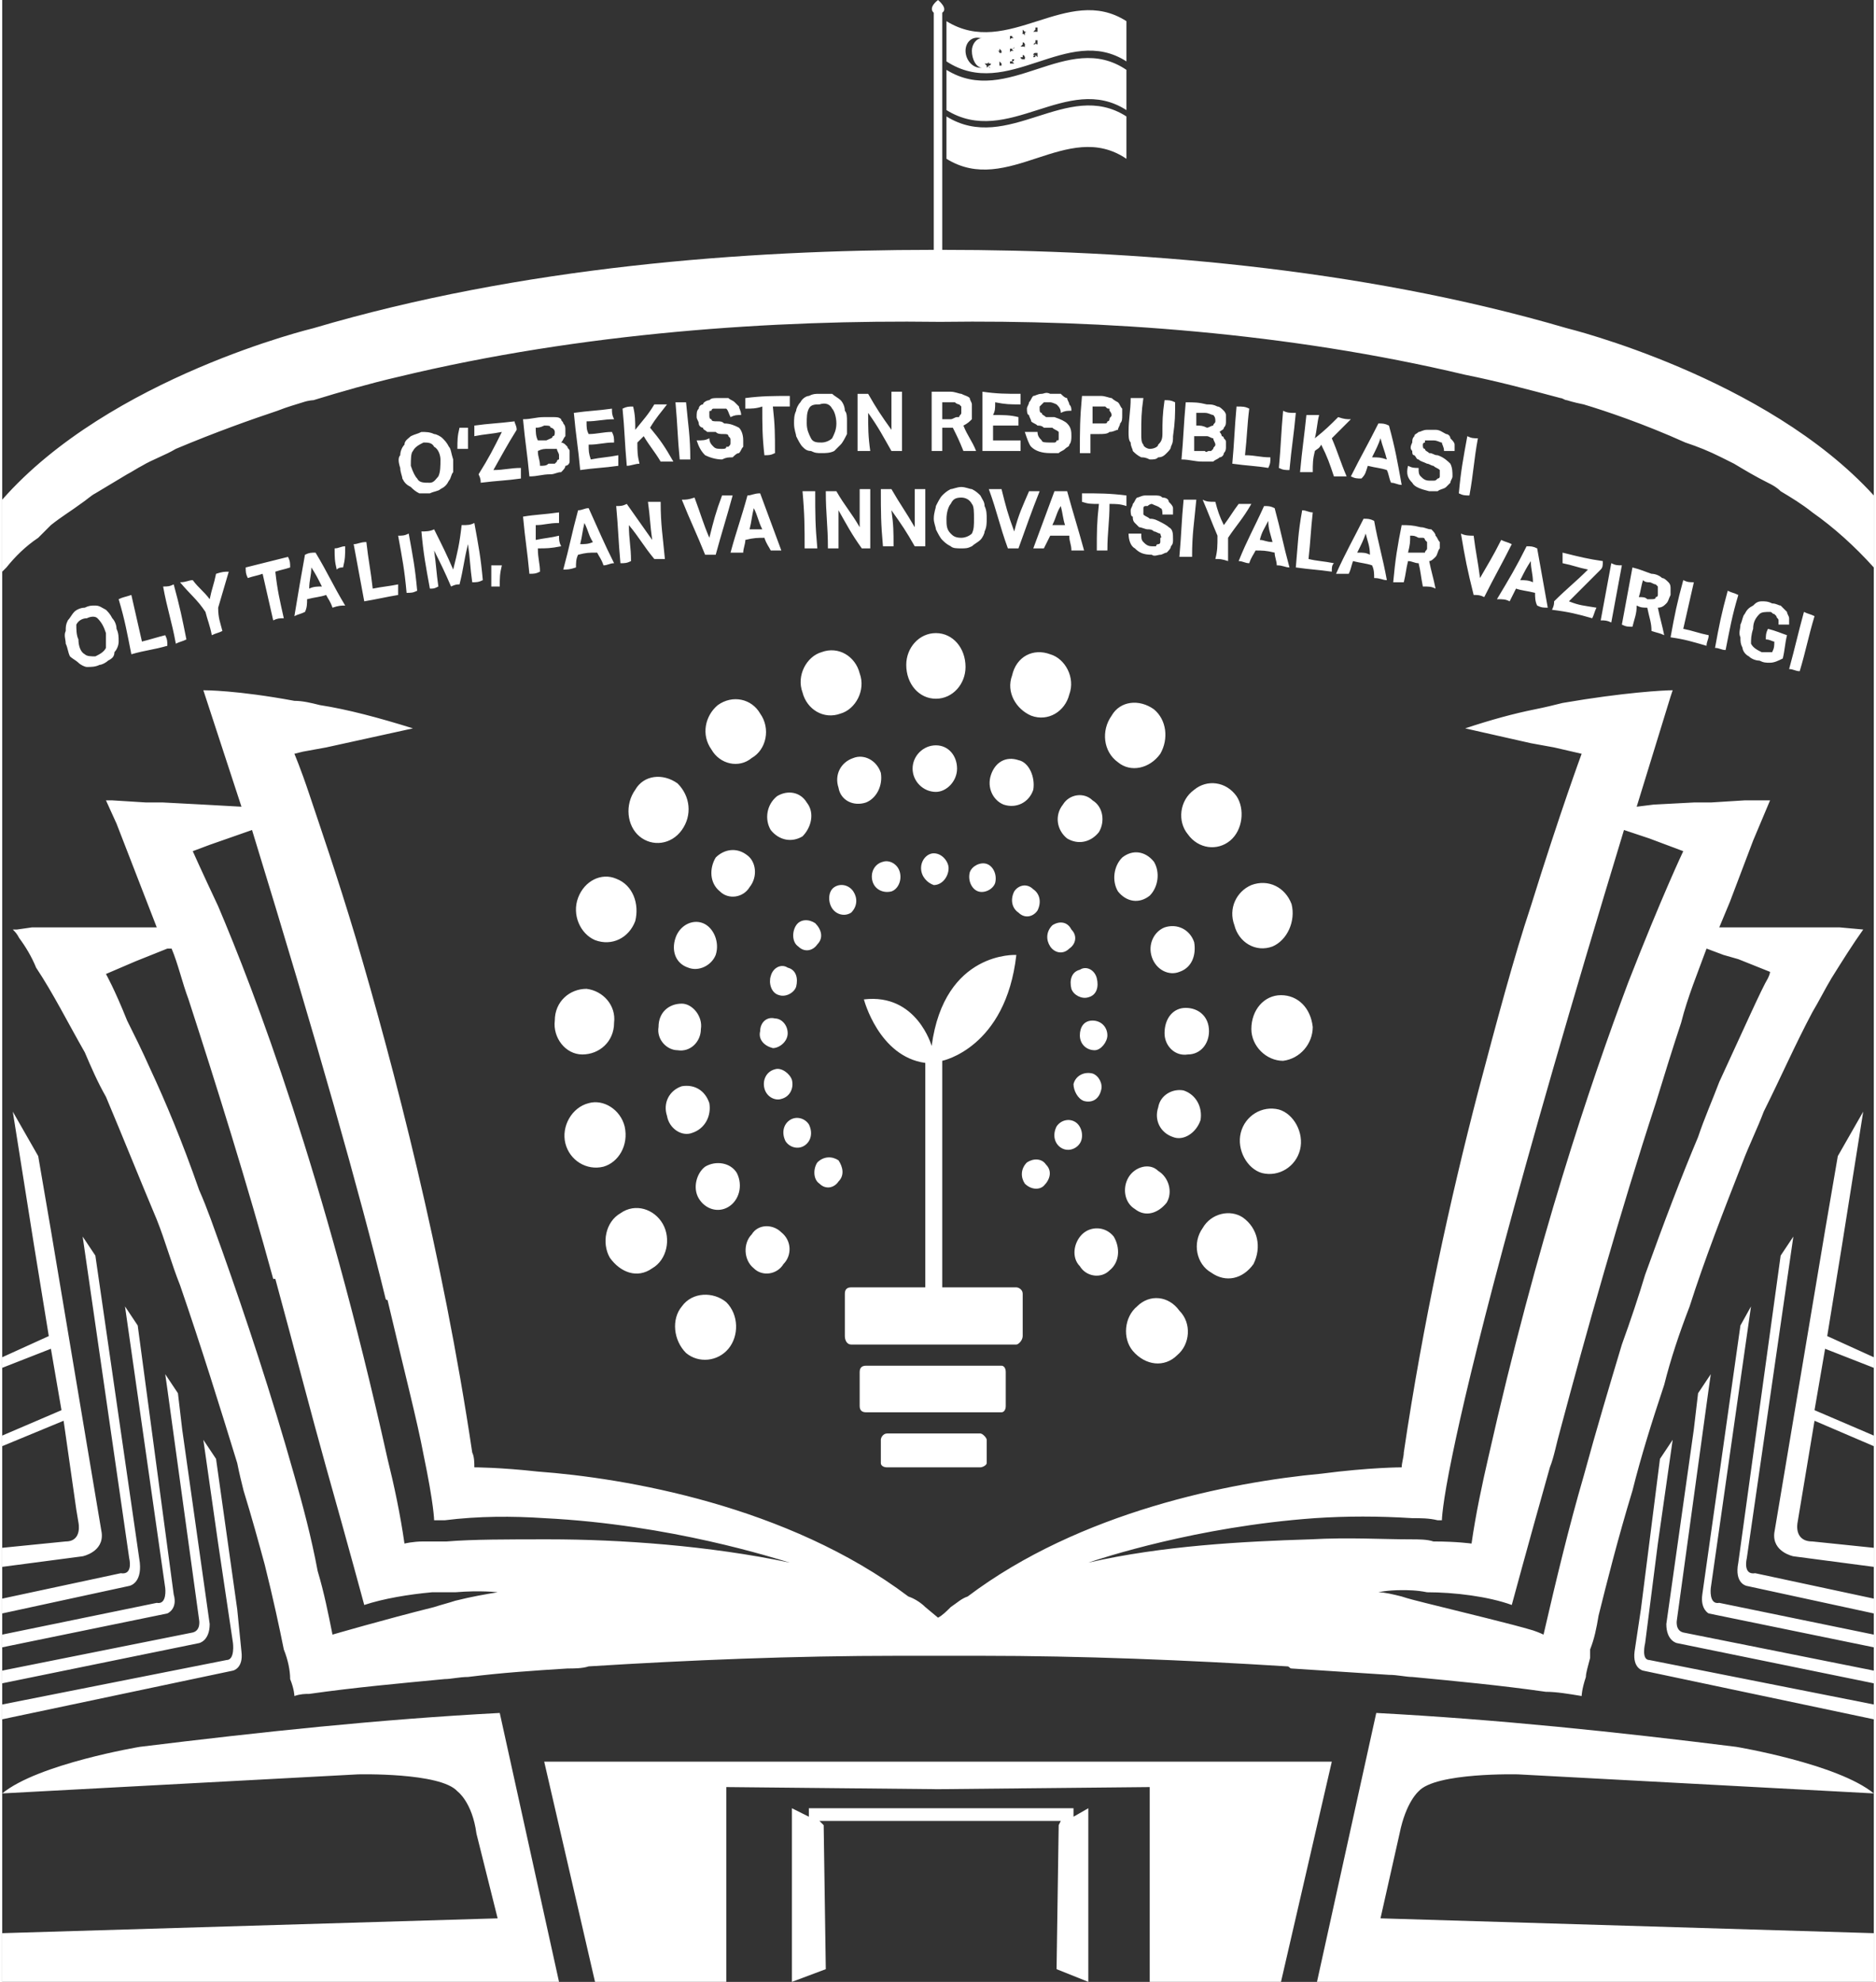 <?xml version="1.0" encoding="UTF-8"?>
<!DOCTYPE svg PUBLIC "-//W3C//DTD SVG 1.1//EN" "http://www.w3.org/Graphics/SVG/1.1/DTD/svg11.dtd">
<!-- Creator: CorelDRAW -->
<svg xmlns="http://www.w3.org/2000/svg" xml:space="preserve" width="142px" height="150px" version="1.1" style="shape-rendering:geometricPrecision; text-rendering:geometricPrecision; image-rendering:optimizeQuality; fill-rule:evenodd; clip-rule:evenodd"
viewBox="0 0 8.84 9.36"
 xmlns:xlink="http://www.w3.org/1999/xlink"
 xmlns:xodm="http://www.corel.com/coreldraw/odm/2003">
 <rect x="0" y="0" width="8.84" height="9.36" fill="#333333" stroke="none"/>
 <defs>
  <style type="text/css">
   <![CDATA[
    .fil0 {fill:white;fill-rule:nonzero}
   ]]>
  </style>
 </defs>
 <g id="Layer_x0020_1">
  <path class="fil0" d="M1.97 2.33c-0.02,-0.01 -0.03,-0.02 -0.04,-0.03 -0.02,-0.01 -0.03,-0.02 -0.04,-0.04 0,-0.01 -0.01,-0.03 -0.01,-0.05 -0.01,-0.03 -0.01,-0.05 0,-0.06 0,-0.02 0.01,-0.04 0.02,-0.05 0,-0.02 0.02,-0.03 0.03,-0.04 0.02,-0.01 0.03,-0.01 0.05,-0.02 0.02,0 0.04,0 0.06,0.01 0.01,0 0.03,0.01 0.04,0.02 0.01,0.01 0.02,0.02 0.03,0.04 0.01,0.01 0.01,0.03 0.02,0.06 0,0.02 0,0.04 0,0.06 -0.01,0.01 -0.01,0.03 -0.02,0.04 -0.01,0.02 -0.02,0.03 -0.04,0.04 -0.01,0.01 -0.03,0.01 -0.05,0.02 -0.02,0 -0.03,0 -0.05,0zm2.43 -1.15l0 -1.12c0,0 -0.03,-0.02 0.02,-0.06 0,0 0.05,0.04 0.02,0.06l0 1.12 0 0c0.89,0 1.96,0.08 2.95,0.37 0,0 0.94,0.23 1.45,0.79l0 0.34c-0.09,-0.1 -0.19,-0.19 -0.29,-0.26 -0.05,-0.04 -0.1,-0.07 -0.15,-0.1 -0.02,-0.02 -0.04,-0.03 -0.06,-0.04l0 0c-0.06,-0.03 -0.11,-0.06 -0.16,-0.09 -0.02,-0.01 -0.04,-0.02 -0.06,-0.03 -0.06,-0.03 -0.11,-0.05 -0.17,-0.07 -0.2,-0.09 -0.38,-0.15 -0.48,-0.18 -0.05,-0.01 -0.08,-0.02 -0.08,-0.02 -0.01,0 -0.02,-0.01 -0.03,-0.01 -0.15,-0.04 -0.3,-0.08 -0.45,-0.11 -0.84,-0.2 -1.72,-0.26 -2.47,-0.25l-0.02 0c-0.77,-0.01 -1.68,0.05 -2.55,0.26 -0.13,0.03 -0.27,0.07 -0.4,0.11 0,0 -0.02,0 -0.05,0.01 -0.03,0.01 -0.07,0.02 -0.12,0.04 -0.12,0.04 -0.29,0.1 -0.48,0.18 -0.05,0.03 -0.11,0.05 -0.16,0.08 -0.02,0.01 -0.05,0.03 -0.07,0.04 -0.05,0.03 -0.1,0.06 -0.15,0.09 -0.02,0.01 -0.04,0.03 -0.07,0.05 -0.04,0.03 -0.09,0.06 -0.14,0.1 -0.02,0.02 -0.04,0.04 -0.06,0.06 -0.06,0.04 -0.11,0.09 -0.15,0.14 0,0 0,0 0,0 -0.01,0.01 -0.01,0.01 -0.02,0.02l0 -0.34c0.51,-0.58 1.47,-0.81 1.47,-0.81 0.98,-0.29 2.04,-0.37 2.93,-0.37zm0.91 -0.63l0 0.2c-0.28,-0.19 -0.56,0.18 -0.85,0l0 -0.2c0.29,0.18 0.57,-0.18 0.85,0zm-0.85 -0.45l0 0.19c0.29,0.19 0.57,-0.18 0.85,0l0 -0.19c-0.28,-0.18 -0.56,0.18 -0.85,0zm0.17 0.22c0,0 -0.01,0 -0.01,0 -0.04,0 -0.07,-0.04 -0.07,-0.08 0,-0.04 0.03,-0.07 0.07,-0.06 0,0 0.01,0 0.01,0 -0.03,0 -0.05,0.03 -0.05,0.06 0,0.04 0.02,0.08 0.05,0.08zm0.04 0c-0.01,0 -0.01,0 -0.01,-0.01 -0.01,0.01 -0.01,0.01 -0.01,0.01 0,0 0,-0.01 0,-0.01 0,0 0,0 -0.01,-0.01l0.01 0c0,0 0.01,0 0.01,-0.01 0,0.01 0,0.01 0,0.01 0,0 0.01,0 0.01,0 0,0.01 -0.01,0.01 -0.01,0.01 0,0 0,0.01 0.01,0.01zm0.05 -0.01c0,0 0,0 -0.01,0 0,0 0,0 0,0.01 0,-0.01 0,-0.01 0,-0.02 0,0 -0.01,0 -0.01,0 0,0 0.01,0 0.01,0 0,-0.01 0,-0.01 0,-0.01 0,0 0,0 0.01,0.01 0,0 0,0 0.01,0 -0.01,0 -0.01,0 -0.01,0 0,0.01 0,0.01 0,0.01zm0 -0.07c0,0.01 0,0.01 0,0.01 0,0 0,0 -0.01,0 0,0 0,0 -0.01,0.01 0.01,-0.01 0.01,-0.01 0.01,-0.01 0,-0.01 -0.01,-0.01 -0.01,-0.01 0,0 0.01,0 0.01,0 0,0 0,-0.01 0,-0.01 0,0 0,0 0.01,0.01 0,0 0,0 0.01,0 -0.01,0 -0.01,0 -0.01,0zm0.06 0.06c-0.01,0 -0.01,0 -0.01,0 0,0 -0.01,0 -0.01,0 0,0 0,0 0,-0.01 0,0 0,0 0,0 0,0 0,0 0.01,0 0,-0.01 0,-0.01 0,-0.01 0,0 0,0 0,0 0.01,0 0.01,0 0.01,0 0,0 0,0.01 -0.01,0.01 0,0 0.01,0.01 0.01,0.01zm-0.01 -0.07c0,0.01 0.01,0.01 0.01,0.01 -0.01,0 -0.01,0 -0.01,0 0,0 -0.01,0 -0.01,0.01 0,-0.01 0,-0.01 0,-0.02 0,0 0,0 0,0 0,0 0,0 0.01,0 0,-0.01 0,-0.01 0,-0.01 0,0 0,0 0,0.01 0.01,0 0.01,-0.01 0.01,-0.01 0,0.01 0,0.01 -0.01,0.01zm0 -0.06c0,0.01 0.01,0.01 0.01,0.01 -0.01,0 -0.01,0 -0.01,0 0,0 -0.01,0 -0.01,0.01 0,-0.01 0,-0.01 0,-0.01 0,-0.01 0,-0.01 0,-0.01 0,0 0,0 0.01,0 0,0 0,-0.01 0,-0.01 0,0 0,0 0,0.01 0.01,0 0.01,0 0.01,-0.01 0,0.01 0,0.01 -0.01,0.01zm0.06 0.11c0,0 0,0 -0.01,0 0,0 0,0.01 0,0.01 0,0 0,-0.01 0,-0.01 0,0 -0.01,0 -0.01,-0.01 0.01,0 0.01,0 0.01,0 0,0 0,-0.01 0,-0.01 0.01,0 0.01,0.01 0.01,0.01 0,0 0,0 0.01,0 -0.01,0 -0.01,0 -0.01,0.01 0,0 0,0 0,0zm0 -0.06c0,0 0,0 0,0.01 0,-0.01 0,-0.01 -0.01,-0.01 0,0 0,0.01 0,0.01 0,0 0,-0.01 0,-0.01 0,0 0,0 -0.01,0 0.01,-0.01 0.01,-0.01 0.01,-0.01 0,0 0,0 0,-0.01 0.01,0 0.01,0.01 0.01,0.01 0,0 0,0 0.01,0 -0.01,0 -0.01,0 -0.01,0.01zm0 -0.06c0,0 0,0 0,0.01 0,0 0,-0.01 -0.01,-0.01 0,0.01 0,0.01 0,0.01 0,0 0,0 0,-0.01 0,0 0,0 -0.01,0 0.01,0 0.01,0 0.01,-0.01 0,0 0,0 0,-0.01 0.01,0.01 0.01,0.01 0.01,0.01 0,0 0,0 0.01,0 -0.01,0 -0.01,0.01 -0.01,0.01zm0.06 0.11c0,0 -0.01,-0.01 -0.01,-0.01 0,0.01 0,0.01 -0.01,0.01 0,0 0,-0.01 0.01,-0.01 -0.01,0 -0.01,0 -0.01,0 0,0 0,-0.01 0.01,-0.01 0,0 0,0 0,-0.01 0,0.01 0,0.01 0,0.01 0.01,0 0.01,0 0.01,0 0,0 0,0 0,0.01 0,0 0,0 0,0.01zm0 -0.07c0,0 0,0.01 0,0.01 0,0 -0.01,0 -0.01,-0.01 0,0.01 0,0.01 -0.01,0.01 0,0 0,0 0.01,-0.01 -0.01,0 -0.01,0 -0.01,0 0,0 0,0 0.01,0 0,-0.01 0,-0.01 0,-0.02 0,0.01 0,0.01 0,0.01 0.01,0 0.01,0 0.01,0l0 0.01zm0 -0.06c0,0 0,0.01 0,0.01 0,0 -0.01,0 -0.01,0 0,0 0,0 -0.01,0 0,0 0,0 0.01,-0.01 -0.01,0 -0.01,0 -0.01,0 0,0 0,0 0.01,0 0,-0.01 0,-0.01 0,-0.01 0,0 0,0 0,0 0.01,0 0.01,0 0.01,0 0,0 0,0.01 0,0.01zm0.42 0.19l0 0.19c-0.28,-0.18 -0.56,0.18 -0.85,0l0 -0.19c0.29,0.18 0.57,-0.19 0.85,0zm-1.89 5.82c-0.06,-0.05 -0.16,-0.05 -0.21,0.02 -0.05,0.06 -0.04,0.16 0.02,0.22 0.06,0.05 0.15,0.04 0.2,-0.02 0.05,-0.06 0.05,-0.16 -0.01,-0.22zm-0.3 -0.37c-0.04,-0.07 -0.13,-0.1 -0.2,-0.05 -0.07,0.04 -0.09,0.14 -0.05,0.21 0.05,0.07 0.13,0.1 0.2,0.05 0.07,-0.04 0.09,-0.14 0.05,-0.21zm-0.18 -0.46c-0.02,-0.08 -0.1,-0.13 -0.17,-0.11 -0.08,0.02 -0.13,0.11 -0.11,0.19 0.02,0.08 0.1,0.13 0.18,0.11 0.07,-0.02 0.12,-0.1 0.1,-0.19zm-0.18 -0.65c-0.08,0 -0.15,0.06 -0.15,0.15 -0.01,0.08 0.05,0.16 0.13,0.16 0.08,0 0.15,-0.06 0.15,-0.15 0.01,-0.08 -0.05,-0.15 -0.13,-0.16zm0.14 -0.52c-0.07,-0.03 -0.15,0.01 -0.18,0.09 -0.03,0.08 0.01,0.17 0.08,0.2 0.08,0.03 0.16,-0.01 0.19,-0.09 0.02,-0.08 -0.01,-0.17 -0.09,-0.2zm0.29 -0.45c-0.07,-0.05 -0.16,-0.04 -0.2,0.03 -0.05,0.07 -0.04,0.17 0.02,0.22 0.06,0.05 0.15,0.04 0.2,-0.03 0.05,-0.07 0.04,-0.16 -0.02,-0.22zm0.39 -0.33c-0.04,-0.07 -0.13,-0.09 -0.2,-0.04 -0.06,0.05 -0.08,0.14 -0.03,0.21 0.04,0.07 0.13,0.09 0.19,0.04 0.07,-0.04 0.09,-0.14 0.04,-0.21zm0.47 -0.19c-0.02,-0.08 -0.1,-0.13 -0.18,-0.1 -0.07,0.02 -0.12,0.11 -0.09,0.19 0.02,0.08 0.1,0.13 0.18,0.1 0.07,-0.02 0.12,-0.11 0.09,-0.19zm0.36 -0.19c-0.08,0 -0.14,0.07 -0.14,0.15 0,0.09 0.06,0.16 0.14,0.16 0.08,0 0.14,-0.07 0.14,-0.15 0,-0.09 -0.06,-0.16 -0.14,-0.16zm0.54 0.1c-0.08,-0.03 -0.16,0.01 -0.18,0.1 -0.03,0.08 0.02,0.16 0.09,0.19 0.08,0.03 0.16,-0.02 0.18,-0.1 0.03,-0.08 -0.02,-0.17 -0.09,-0.19zm0.49 0.26c-0.07,-0.05 -0.16,-0.04 -0.2,0.03 -0.05,0.07 -0.04,0.17 0.03,0.22 0.06,0.05 0.15,0.03 0.2,-0.04 0.04,-0.07 0.03,-0.16 -0.03,-0.21zm0.39 0.41c-0.05,-0.07 -0.14,-0.08 -0.2,-0.03 -0.07,0.05 -0.08,0.15 -0.03,0.21 0.05,0.07 0.14,0.08 0.2,0.03 0.06,-0.05 0.07,-0.15 0.03,-0.21zm0.26 0.51c-0.03,-0.08 -0.11,-0.12 -0.19,-0.09 -0.07,0.03 -0.11,0.11 -0.08,0.19 0.02,0.08 0.1,0.13 0.18,0.1 0.07,-0.03 0.11,-0.12 0.09,-0.2zm0.1 0.58c-0.01,-0.09 -0.07,-0.15 -0.15,-0.15 -0.08,0 -0.14,0.07 -0.14,0.16 0,0.08 0.07,0.15 0.15,0.15 0.08,-0.01 0.14,-0.08 0.14,-0.16zm-0.16 0.39c-0.08,-0.02 -0.16,0.03 -0.18,0.11 -0.02,0.08 0.03,0.17 0.1,0.19 0.08,0.02 0.16,-0.03 0.18,-0.11 0.02,-0.08 -0.03,-0.17 -0.1,-0.19zm-0.17 0.51c-0.06,-0.04 -0.15,-0.02 -0.19,0.05 -0.05,0.07 -0.03,0.17 0.04,0.21 0.07,0.05 0.15,0.03 0.2,-0.04 0.04,-0.08 0.02,-0.17 -0.05,-0.22zm-0.3 0.44c-0.05,-0.07 -0.14,-0.08 -0.2,-0.02 -0.06,0.05 -0.07,0.15 -0.02,0.21 0.06,0.07 0.15,0.08 0.21,0.02 0.06,-0.05 0.07,-0.15 0.01,-0.21zm-1.88 -0.37c-0.04,-0.04 -0.11,-0.04 -0.14,0.01 -0.04,0.04 -0.04,0.12 0.01,0.16 0.04,0.04 0.11,0.03 0.14,-0.02 0.04,-0.04 0.04,-0.11 -0.01,-0.15zm-0.21 -0.28c-0.03,-0.05 -0.1,-0.06 -0.15,-0.03 -0.04,0.03 -0.06,0.1 -0.03,0.15 0.03,0.05 0.09,0.07 0.14,0.04 0.05,-0.03 0.07,-0.1 0.04,-0.16zm-0.13 -0.33c-0.02,-0.06 -0.07,-0.09 -0.13,-0.08 -0.06,0.02 -0.09,0.08 -0.07,0.14 0.01,0.06 0.07,0.1 0.12,0.08 0.06,-0.02 0.09,-0.08 0.08,-0.14zm-0.13 -0.47c-0.06,0 -0.11,0.04 -0.11,0.11 -0.01,0.06 0.04,0.11 0.09,0.11 0.06,0.01 0.11,-0.04 0.11,-0.1 0.01,-0.06 -0.04,-0.12 -0.09,-0.12zm0.1 -0.38c-0.05,-0.02 -0.11,0.01 -0.13,0.07 -0.02,0.06 0,0.12 0.06,0.14 0.05,0.02 0.11,-0.01 0.13,-0.06 0.02,-0.06 -0.01,-0.13 -0.06,-0.15zm0.21 -0.32c-0.05,-0.04 -0.11,-0.03 -0.15,0.01 -0.03,0.05 -0.03,0.12 0.02,0.16 0.04,0.04 0.11,0.03 0.14,-0.02 0.04,-0.05 0.03,-0.12 -0.01,-0.15zm0.28 -0.25c-0.03,-0.05 -0.09,-0.06 -0.14,-0.03 -0.05,0.04 -0.06,0.11 -0.03,0.16 0.04,0.05 0.1,0.06 0.15,0.03 0.04,-0.04 0.06,-0.11 0.02,-0.16zm0.35 -0.14c-0.02,-0.06 -0.08,-0.09 -0.13,-0.07 -0.06,0.02 -0.09,0.08 -0.07,0.14 0.01,0.06 0.07,0.09 0.13,0.07 0.05,-0.02 0.08,-0.08 0.07,-0.14zm0.26 -0.13c-0.06,0 -0.11,0.05 -0.11,0.11 0,0.06 0.05,0.11 0.11,0.11 0.05,0 0.1,-0.05 0.1,-0.11 0,-0.06 -0.04,-0.11 -0.1,-0.11zm0.39 0.07c-0.06,-0.02 -0.11,0.01 -0.13,0.07 -0.02,0.06 0.01,0.12 0.06,0.14 0.06,0.02 0.12,-0.01 0.14,-0.07 0.01,-0.06 -0.02,-0.13 -0.07,-0.14zm0.35 0.19c-0.04,-0.04 -0.11,-0.03 -0.14,0.02 -0.04,0.05 -0.03,0.12 0.02,0.16 0.05,0.03 0.11,0.02 0.15,-0.03 0.03,-0.05 0.02,-0.12 -0.03,-0.15zm0.29 0.29c-0.04,-0.05 -0.1,-0.06 -0.15,-0.02 -0.04,0.04 -0.05,0.11 -0.02,0.16 0.04,0.05 0.1,0.06 0.15,0.02 0.04,-0.04 0.05,-0.11 0.02,-0.16zm0.19 0.38c-0.02,-0.06 -0.08,-0.09 -0.14,-0.07 -0.05,0.02 -0.08,0.08 -0.06,0.14 0.02,0.06 0.08,0.09 0.13,0.07 0.06,-0.02 0.08,-0.08 0.07,-0.14zm0.07 0.42c0,-0.07 -0.05,-0.11 -0.11,-0.11 -0.06,0 -0.1,0.05 -0.1,0.12 0,0.06 0.05,0.11 0.11,0.1 0.06,0 0.1,-0.05 0.1,-0.11zm-0.12 0.28c-0.05,-0.01 -0.11,0.02 -0.12,0.08 -0.02,0.06 0.01,0.12 0.07,0.14 0.05,0.02 0.11,-0.02 0.13,-0.08 0.01,-0.06 -0.02,-0.12 -0.08,-0.14zm-0.12 0.38c-0.04,-0.04 -0.11,-0.02 -0.14,0.03 -0.03,0.05 -0.02,0.12 0.03,0.15 0.05,0.04 0.11,0.02 0.15,-0.03 0.03,-0.05 0.01,-0.12 -0.04,-0.15zm-0.21 0.31c-0.04,-0.05 -0.11,-0.05 -0.15,-0.01 -0.04,0.04 -0.05,0.11 -0.01,0.15 0.03,0.05 0.1,0.06 0.14,0.02 0.05,-0.04 0.05,-0.11 0.02,-0.16zm-1.3 -0.36c-0.03,-0.02 -0.07,-0.02 -0.1,0.01 -0.02,0.03 -0.02,0.08 0.01,0.1 0.03,0.03 0.07,0.02 0.09,-0.01 0.03,-0.03 0.02,-0.07 0,-0.1zm-0.14 -0.17c-0.02,-0.03 -0.06,-0.04 -0.09,-0.02 -0.03,0.02 -0.04,0.06 -0.02,0.1 0.02,0.03 0.06,0.04 0.09,0.02 0.03,-0.02 0.04,-0.06 0.02,-0.1zm-0.08 -0.21c-0.01,-0.03 -0.05,-0.06 -0.08,-0.05 -0.04,0.01 -0.06,0.05 -0.05,0.09 0.01,0.04 0.05,0.06 0.08,0.05 0.04,-0.01 0.06,-0.05 0.05,-0.09zm-0.08 -0.29c-0.04,-0.01 -0.07,0.02 -0.07,0.06 -0.01,0.04 0.02,0.07 0.06,0.08 0.03,0 0.07,-0.03 0.07,-0.07 0,-0.04 -0.03,-0.07 -0.06,-0.07zm0.06 -0.24c-0.03,-0.02 -0.07,0 -0.08,0.04 -0.01,0.03 0,0.08 0.04,0.09 0.03,0.01 0.07,-0.01 0.08,-0.04 0.01,-0.04 0,-0.08 -0.04,-0.09zm0.13 -0.21c-0.03,-0.02 -0.07,-0.02 -0.09,0.01 -0.02,0.03 -0.02,0.08 0.01,0.1 0.03,0.03 0.07,0.02 0.09,-0.01 0.03,-0.03 0.02,-0.07 -0.01,-0.1zm0.18 -0.15c-0.02,-0.03 -0.06,-0.04 -0.09,-0.02 -0.03,0.02 -0.03,0.07 -0.01,0.1 0.02,0.03 0.06,0.04 0.09,0.02 0.03,-0.03 0.03,-0.07 0.01,-0.1zm0.22 -0.09c-0.01,-0.04 -0.05,-0.06 -0.08,-0.05 -0.04,0.01 -0.06,0.05 -0.05,0.09 0.01,0.04 0.05,0.06 0.09,0.05 0.03,-0.01 0.05,-0.05 0.04,-0.09zm0.16 -0.09c-0.03,0 -0.06,0.03 -0.06,0.07 0,0.04 0.03,0.07 0.06,0.08 0.04,0 0.07,-0.04 0.07,-0.08 0,-0.03 -0.03,-0.07 -0.07,-0.07zm0.25 0.05c-0.03,-0.01 -0.07,0.01 -0.08,0.04 -0.01,0.04 0.01,0.08 0.04,0.09 0.03,0.01 0.07,-0.01 0.08,-0.04 0.01,-0.04 -0.01,-0.08 -0.04,-0.09zm0.22 0.12c-0.03,-0.03 -0.07,-0.02 -0.09,0.01 -0.02,0.04 -0.01,0.08 0.02,0.1 0.03,0.03 0.07,0.02 0.09,-0.01 0.02,-0.04 0.01,-0.08 -0.02,-0.1zm0.18 0.19c-0.02,-0.04 -0.06,-0.04 -0.09,-0.02 -0.03,0.03 -0.03,0.07 -0.01,0.1 0.02,0.03 0.06,0.04 0.09,0.01 0.03,-0.02 0.04,-0.06 0.01,-0.09zm0.12 0.23c-0.01,-0.04 -0.05,-0.06 -0.08,-0.04 -0.04,0.01 -0.05,0.05 -0.04,0.09 0.01,0.03 0.05,0.05 0.08,0.04 0.04,-0.01 0.05,-0.05 0.04,-0.09zm0.05 0.27c0,-0.04 -0.03,-0.07 -0.07,-0.07 -0.04,0 -0.06,0.03 -0.06,0.07 0,0.04 0.03,0.07 0.07,0.07 0.03,0 0.06,-0.04 0.06,-0.07zm-0.07 0.18c-0.04,-0.01 -0.08,0.01 -0.09,0.05 0,0.03 0.02,0.07 0.05,0.08 0.04,0.01 0.07,-0.01 0.08,-0.05 0.01,-0.03 -0.01,-0.07 -0.04,-0.08zm-0.08 0.23c-0.03,-0.02 -0.07,-0.01 -0.09,0.02 -0.02,0.04 -0.01,0.08 0.02,0.1 0.03,0.02 0.07,0.01 0.09,-0.02 0.02,-0.03 0.01,-0.08 -0.02,-0.1zm-0.14 0.2c-0.02,-0.03 -0.06,-0.03 -0.09,-0.01 -0.03,0.03 -0.03,0.07 -0.01,0.1 0.03,0.03 0.07,0.03 0.09,0.01 0.03,-0.03 0.04,-0.07 0.01,-0.1zm-0.14 0.85l-0.78 0c-0.02,0 -0.03,-0.02 -0.03,-0.04l0 -0.2c0,-0.02 0.01,-0.03 0.03,-0.03l0.35 0 0 -1.06c-0.22,-0.03 -0.29,-0.3 -0.29,-0.3 0.25,-0.03 0.32,0.22 0.32,0.22 0.06,-0.45 0.4,-0.43 0.4,-0.43 -0.05,0.44 -0.35,0.5 -0.35,0.5l0 1.07 0.35 0c0.01,0 0.03,0.01 0.03,0.03l0 0.2c0,0.02 -0.02,0.04 -0.03,0.04zm-0.07 0.32l-0.64 0c-0.02,0 -0.03,-0.01 -0.03,-0.03l0 -0.16c0,-0.02 0.01,-0.03 0.03,-0.03l0.64 0c0.01,0 0.02,0.01 0.02,0.03l0 0.16c0,0.02 -0.01,0.03 -0.02,0.03zm-0.1 0.26l-0.44 0c-0.02,0 -0.03,-0.01 -0.03,-0.02l0 -0.11c0,-0.01 0.01,-0.03 0.03,-0.03l0.44 0c0.01,0 0.03,0.02 0.03,0.03l0 0.11c0,0.01 -0.02,0.02 -0.03,0.02zm-0.22 -1.9c-0.05,-0.11 -0.15,-0.18 -0.15,-0.18 0.1,0.05 0.14,0.12 0.14,0.12 0.05,-0.13 0.18,-0.25 0.18,-0.25 -0.13,0.16 -0.17,0.31 -0.17,0.31zm-3.27 2.77l-0.02 -0.2 -0.1 -0.71 -0.06 -0.09 0.07 0.49 0.07 0.47c0,0 0.01,0.08 -0.03,0.08l-1.06 0.21 0 0.07 1.09 -0.23c0,0 0.05,-0.01 0.04,-0.09zm-0.28 -1.05l-0.02 -0.17 -0.06 -0.09 0.01 0.07 0.15 1.09c0,0 0.01,0.05 -0.03,0.06l-0.9 0.18 0 0.06 0.93 -0.19c0,0 0.05,-0.01 0.05,-0.09l-0.13 -0.92zm-0.04 0.78l-0.17 -1.27 -0.06 -0.09 0.19 1.33c0,0 0.01,0.08 -0.04,0.07l-0.73 0.15 0 0.06 0.78 -0.16c0,0 0.05,-0.02 0.03,-0.09zm-0.16 -0.15l-0.21 -1.45 -0.06 -0.09 0.22 1.52c0,0 0.02,0.08 -0.04,0.07l-0.56 0.12 0 0.07 0.6 -0.13c0,0 0.06,-0.01 0.05,-0.11zm-0.29 -0.19c0,0 0.02,0.09 -0.06,0.09l-0.3 0.03 0 0.09 0.38 -0.05c0,0 0.1,-0.02 0.09,-0.11l-0.24 -1.43 0 0 0 0 -0.06 -0.35 -0.12 -0.21 0.1 0.63 0 0 0.07 0.43 -0.22 0.1 0 0.05 0.23 -0.09 0.05 0.29 -0.28 0.12 0 0.05 0.29 -0.12 0.06 0.42 0.01 0.06zm7.35 0.61l0.03 -0.2 0.09 -0.71 0.06 -0.09 -0.07 0.49 -0.06 0.47c0,0 -0.02,0.08 0.02,0.08l1.06 0.21 0 0.07 -1.09 -0.23c0,0 -0.05,-0.01 -0.04,-0.09zm0.28 -1.05l0.02 -0.17 0.06 -0.09 -0.01 0.07 -0.15 1.09c0,0 -0.01,0.05 0.03,0.06l0.9 0.18 0 0.06 -0.93 -0.19c0,0 -0.05,-0.01 -0.05,-0.09l0.13 -0.92zm0.04 0.78l0.18 -1.27 0.05 -0.09 -0.19 1.33c0,0 -0.01,0.08 0.04,0.07l0.73 0.15 0 0.06 -0.78 -0.16c0,0 -0.04,-0.02 -0.03,-0.09zm0.17 -0.15l0.2 -1.45 0.06 -0.09 -0.22 1.52c0,0 -0.02,0.08 0.04,0.07l0.56 0.12 0 0.07 -0.6 -0.13c0,0 -0.06,-0.01 -0.04,-0.11zm0.28 -0.19c0,0 -0.02,0.09 0.07,0.09l0.29 0.03 0 0.09 -0.38 -0.05c0,0 -0.1,-0.02 -0.09,-0.11l0.24 -1.43 0 0 0 0 0.06 -0.35 0.12 -0.21 -0.1 0.63 0 0 -0.07 0.43 0.22 0.1 0 0.05 -0.23 -0.09 -0.05 0.29 0.28 0.12 0 0.05 -0.28 -0.12 -0.07 0.42 -0.01 0.06zm-5.51 1.13l0 0 0 0 3.28 0 0.01 0 0.01 0 0.01 0 -0.24 1.04 -0.62 0 0 -0.92 -1 0.01 -1 -0.01 0 0.92 -0.62 0 -0.24 -1.04 0.41 0zm3.46 -0.32l0 0 -0.01 0 0.01 0zm-1.3 0.54l0 0.82 -0.15 -0.06 0.01 -0.68 0.01 -0.02 -0.57 0 -0.57 0 0.02 0.02 0.01 0.68 -0.16 0.06 0 -0.82 0.08 0.04 0 -0.04 0.62 0 0.63 0 0 0.04 0.07 -0.04zm-2.89 0.12c-0.02,-0.15 -0.09,-0.2 -0.09,-0.2 -0.08,-0.09 -0.47,-0.08 -0.47,-0.08l-1.68 0.09c0.17,-0.14 0.65,-0.22 0.65,-0.22 0.57,-0.07 1.13,-0.13 1.7,-0.16l0.28 1.27 -2.63 0 0 -0.23 2.34 -0.07 -0.1 -0.4zm4.36 0c0.03,-0.15 0.09,-0.2 0.09,-0.2 0.08,-0.09 0.47,-0.08 0.47,-0.08l1.68 0.09c-0.17,-0.14 -0.65,-0.22 -0.65,-0.22 -0.56,-0.07 -1.13,-0.13 -1.7,-0.16l-0.28 1.27 2.63 0 0 -0.23 -2.33 -0.07 0.09 -0.4zm-0.51 -0.86l-0.01 0 0.01 0 0 0zm-3.89 -5.78c0,0.04 0,0.06 0,0.1 -0.02,0 -0.03,0 -0.05,0 0,-0.04 0,-0.06 0.01,-0.1 0.01,0 0.02,0 0.04,0zm0.16 0.02c-0.05,0.01 -0.08,0.01 -0.13,0.02 0,-0.02 0,-0.03 0,-0.05 0.07,-0.01 0.11,-0.01 0.19,-0.02 0,0.01 0.01,0.02 0.01,0.04 -0.05,0.08 -0.07,0.12 -0.11,0.19 0.05,0 0.08,-0.01 0.13,-0.01 0,0.02 0,0.03 0,0.05 -0.07,0.01 -0.11,0.01 -0.19,0.02 0,-0.01 0,-0.02 -0.01,-0.04 0.05,-0.08 0.07,-0.12 0.11,-0.2zm0.2 -0.07c0.02,0 0.03,0 0.04,0 0.02,0 0.03,0 0.04,0.01 0,0.01 0.01,0.01 0.01,0.02 0.01,0.01 0.01,0.02 0.01,0.03 0,0.01 0,0.02 0,0.03 -0.01,0.01 -0.01,0.02 -0.02,0.03 0,0 0.01,0 0.02,0.01 0,0 0.01,0.01 0.01,0.01 0,0.01 0.01,0.01 0.01,0.02 0,0 0,0.01 0,0.01 0,0.02 0,0.03 0,0.04 0,0.01 -0.01,0.02 -0.02,0.02 0,0.01 -0.01,0.02 -0.02,0.03 -0.02,0 -0.03,0.01 -0.05,0.01 -0.04,0 -0.06,0.01 -0.1,0.01 -0.01,-0.11 -0.02,-0.16 -0.03,-0.27 0.04,0 0.06,-0.01 0.1,-0.01zm0.32 -0.04c0,0.02 0,0.03 0.01,0.05 -0.05,0 -0.08,0.01 -0.13,0.01 0,0.03 0,0.04 0.01,0.06 0.04,0 0.07,-0.01 0.11,-0.01 0.01,0.02 0.01,0.03 0.01,0.05 -0.05,0 -0.07,0.01 -0.12,0.01 0,0.03 0,0.04 0.01,0.07 0.05,-0.01 0.08,-0.01 0.13,-0.02 0,0.02 0,0.03 0,0.05 -0.07,0.01 -0.11,0.01 -0.18,0.02 -0.01,-0.11 -0.02,-0.16 -0.03,-0.27 0.07,-0.01 0.11,-0.01 0.18,-0.02zm0.1 -0.01c0.01,0.04 0.01,0.07 0.01,0.11 0.04,-0.05 0.06,-0.07 0.09,-0.12 0.03,0 0.04,0 0.06,0 -0.03,0.04 -0.05,0.06 -0.08,0.11 0.05,0.06 0.07,0.09 0.11,0.16 -0.02,0 -0.03,0 -0.06,0 -0.03,-0.05 -0.05,-0.07 -0.08,-0.12 -0.01,0.01 -0.02,0.02 -0.03,0.03 0,0.04 0,0.06 0.01,0.1 -0.02,0 -0.04,0.01 -0.06,0.01 -0.01,-0.11 -0.01,-0.17 -0.02,-0.27 0.02,-0.01 0.03,-0.01 0.05,-0.01zm0.25 -0.02c0.01,0.11 0.02,0.16 0.02,0.27 -0.02,0 -0.03,0 -0.05,0 -0.01,-0.1 -0.01,-0.16 -0.02,-0.27 0.02,0 0.03,0 0.05,0zm0.13 0.21c0.01,0.01 0.02,0.01 0.04,0.01 0.01,0 0.02,0 0.02,-0.01 0.01,0 0.01,0 0.01,0 0.01,-0.01 0.01,-0.01 0.01,-0.02 0,0 0,0 0,-0.01 0,-0.01 0,-0.01 -0.01,-0.02 0,-0.01 -0.01,-0.01 -0.02,-0.01 -0.02,0 -0.03,0 -0.04,-0.01 -0.01,0 -0.03,0 -0.04,0 -0.01,-0.01 -0.02,-0.01 -0.02,-0.02 -0.01,0 -0.02,-0.01 -0.02,-0.02 0,-0.01 -0.01,-0.02 -0.01,-0.03 0,-0.02 0,-0.03 0.01,-0.04 0,-0.01 0.01,-0.02 0.02,-0.02 0,-0.01 0.02,-0.02 0.03,-0.02 0.01,-0.01 0.02,-0.01 0.04,-0.01 0.02,0 0.03,0 0.05,0 0.01,0.01 0.02,0.01 0.03,0.02 0.01,0.01 0.02,0.02 0.02,0.02 0,0.01 0.01,0.02 0.01,0.04 -0.02,0 -0.03,0 -0.05,0.01 -0.01,-0.02 -0.01,-0.03 -0.02,-0.04 -0.01,0 -0.02,0 -0.04,0 -0.01,0 -0.01,0 -0.02,0 -0.01,0 -0.01,0.01 -0.01,0.01 -0.01,0 -0.01,0 -0.01,0.01 0,0 0,0.01 0,0.01 0,0.01 0,0.02 0.01,0.02 0,0.01 0.01,0.01 0.03,0.01 0.01,0 0.02,0 0.03,0.01 0.03,0 0.05,0.01 0.07,0.02 0.01,0.01 0.02,0.03 0.02,0.06 0,0.01 0,0.02 0,0.03 -0.01,0.01 -0.01,0.02 -0.02,0.03 -0.01,0 -0.02,0.01 -0.03,0.02 -0.02,0 -0.03,0 -0.05,0.01 -0.03,0 -0.06,-0.01 -0.08,-0.02 -0.02,-0.02 -0.03,-0.04 -0.04,-0.07 0.03,0 0.04,0 0.06,-0.01 0,0.02 0.01,0.03 0.02,0.04zm0.15 -0.18c0,-0.02 0,-0.03 0,-0.05 0.08,-0.01 0.13,-0.01 0.21,-0.01 0,0.02 0,0.03 0,0.05 -0.03,0 -0.04,0 -0.08,0 0.01,0.09 0.01,0.13 0.01,0.22 -0.02,0.01 -0.03,0.01 -0.05,0.01 -0.01,-0.09 -0.01,-0.14 -0.01,-0.23 -0.03,0.01 -0.05,0.01 -0.08,0.01zm0.31 0.2c-0.02,0 -0.03,-0.01 -0.04,-0.02 -0.01,-0.01 -0.02,-0.03 -0.03,-0.05 0,-0.01 -0.01,-0.03 -0.01,-0.06 0,-0.02 0,-0.04 0.01,-0.06 0,-0.01 0.01,-0.03 0.02,-0.04 0.01,-0.02 0.03,-0.03 0.04,-0.03 0.02,-0.01 0.03,-0.01 0.05,-0.01 0.02,0 0.04,0 0.06,0 0.01,0.01 0.03,0.02 0.04,0.03 0.01,0.01 0.02,0.03 0.02,0.05 0.01,0.01 0.01,0.03 0.01,0.05 0,0.03 0,0.05 0,0.06 -0.01,0.02 -0.02,0.04 -0.03,0.05 -0.01,0.01 -0.02,0.02 -0.03,0.03 -0.02,0.01 -0.04,0.01 -0.06,0.01 -0.02,0 -0.03,0 -0.05,-0.01zm0.27 -0.27c0.04,0.07 0.06,0.1 0.11,0.17 0,-0.07 0,-0.1 0,-0.18 0.02,0 0.03,0 0.05,0 0,0.11 0,0.17 0,0.28 -0.02,0 -0.03,0 -0.05,0 -0.04,-0.07 -0.06,-0.11 -0.11,-0.18 0,0.07 0,0.11 0.01,0.18 -0.03,0 -0.04,0 -0.06,0 0,-0.11 0,-0.16 0,-0.27 0.02,0 0.03,0 0.05,0zm0.39 -0.01c0.02,0 0.04,0.01 0.05,0.01 0.02,0.01 0.03,0.01 0.04,0.02 0,0.01 0.01,0.02 0.01,0.03 0,0.01 0,0.02 0,0.03 0,0.01 0,0.03 0,0.04 -0.01,0.01 -0.02,0.02 -0.04,0.03 0.02,0.05 0.04,0.07 0.06,0.12 -0.03,0 -0.04,0 -0.06,0 -0.02,-0.05 -0.03,-0.07 -0.05,-0.11 -0.02,0 -0.03,0 -0.05,0 0,0.04 0,0.06 0,0.11 -0.02,0 -0.03,0 -0.05,0 0,-0.11 0,-0.17 0,-0.28 0.03,0 0.05,0 0.09,0zm0.33 0.01c0,0.02 0,0.03 0,0.05 -0.05,0 -0.07,0 -0.12,-0.01 0,0.03 0,0.04 -0.01,0.06 0.05,0 0.08,0 0.12,0.01 0,0.02 0,0.03 0,0.04 -0.05,0 -0.07,0 -0.12,0 0,0.03 0,0.04 0,0.07 0.06,0 0.08,0 0.13,0 0,0.02 0,0.03 0,0.05 -0.07,0 -0.11,0 -0.18,0 0,-0.11 0,-0.17 0,-0.28 0.07,0.01 0.11,0.01 0.18,0.01zm0.1 0.22c0,0.01 0.02,0.01 0.04,0.01 0,0 0.01,0 0.02,0 0,0 0.01,0 0.01,-0.01 0.01,0 0.01,0 0.01,-0.01 0,0 0,-0.01 0,-0.01 0,-0.01 0,-0.01 0,-0.02 -0.01,-0.01 -0.02,-0.01 -0.03,-0.02 -0.02,0 -0.02,0 -0.04,0 -0.01,-0.01 -0.02,-0.01 -0.03,-0.01 -0.01,-0.01 -0.02,-0.01 -0.03,-0.02 0,-0.01 -0.01,-0.02 -0.01,-0.03 -0.01,0 -0.01,-0.02 -0.01,-0.03 0,-0.01 0.01,-0.02 0.01,-0.03 0.01,-0.01 0.01,-0.02 0.02,-0.03 0.01,0 0.02,-0.01 0.04,-0.01 0.01,0 0.02,-0.01 0.04,0 0.02,0 0.03,0 0.05,0 0.01,0.01 0.02,0.02 0.03,0.02 0,0.01 0.01,0.02 0.01,0.03 0.01,0.01 0.01,0.02 0.01,0.03 -0.02,0 -0.03,0 -0.05,0.01 0,-0.02 -0.01,-0.03 -0.02,-0.04 0,0 -0.02,-0.01 -0.03,-0.01 -0.01,0 -0.02,0 -0.03,0 0,0 -0.01,0.01 -0.01,0.01 0,0 -0.01,0.01 -0.01,0.01 0,0 0,0.01 0,0.01 0,0.01 0,0.02 0.01,0.02 0,0.01 0.01,0.01 0.02,0.02 0.02,0 0.03,0 0.04,0 0.03,0.01 0.05,0.02 0.06,0.03 0.02,0.02 0.02,0.04 0.02,0.06 0,0.01 0,0.03 -0.01,0.04 0,0.01 -0.01,0.01 -0.02,0.02 -0.01,0.01 -0.02,0.01 -0.03,0.02 -0.01,0 -0.03,0 -0.04,0 -0.04,0 -0.07,-0.01 -0.09,-0.03 -0.01,-0.01 -0.02,-0.04 -0.03,-0.07 0.03,0 0.04,0 0.06,0 0,0.02 0.01,0.03 0.02,0.04zm0.28 -0.21c0.02,0 0.04,0.01 0.05,0.01 0.01,0.01 0.03,0.02 0.03,0.02 0.01,0.01 0.01,0.02 0.02,0.03 0,0.01 0,0.02 0,0.03 0,0.02 0,0.03 -0.01,0.04 0,0.01 -0.01,0.02 -0.01,0.03 -0.01,0 -0.02,0.01 -0.04,0.01 -0.01,0.01 -0.03,0.01 -0.05,0.01 -0.01,0 -0.02,0 -0.04,0 0,0.03 0,0.05 0,0.09 -0.02,0 -0.03,0 -0.05,0 0,-0.11 0,-0.16 0.01,-0.27 0.03,0 0.05,0 0.09,0zm0.2 0.01c-0.01,0.07 -0.01,0.1 -0.01,0.17 0,0.02 0,0.04 0.01,0.05 0,0.01 0.02,0.02 0.03,0.02 0.02,0 0.04,-0.01 0.04,-0.02 0.01,-0.01 0.02,-0.02 0.02,-0.05 0,-0.06 0,-0.09 0.01,-0.16 0.02,0 0.03,0 0.05,0.01 0,0.06 0,0.09 -0.01,0.16 0,0.02 0,0.03 -0.01,0.05 0,0.01 -0.01,0.02 -0.02,0.03 -0.01,0.01 -0.02,0.02 -0.04,0.02 -0.01,0.01 -0.02,0.01 -0.04,0.01 -0.02,-0.01 -0.03,-0.01 -0.04,-0.01 -0.02,-0.01 -0.03,-0.02 -0.04,-0.03 0,-0.01 -0.01,-0.02 -0.01,-0.04 -0.01,-0.01 -0.01,-0.03 -0.01,-0.05 0,-0.06 0.01,-0.1 0.01,-0.16 0.02,0 0.03,0 0.06,0zm0.3 0.03c0.02,0 0.03,0 0.05,0.01 0.01,0 0.02,0.01 0.03,0.02 0,0 0.01,0.01 0.01,0.02 0,0.01 0,0.02 0,0.03 0,0.01 0,0.02 -0.01,0.03 0,0.01 -0.01,0.01 -0.02,0.02 0,0 0.01,0.01 0.01,0.02 0.01,0 0.01,0.01 0.01,0.01 0.01,0.01 0.01,0.01 0.01,0.02 0,0 0,0.01 0,0.02 0,0.01 0,0.02 -0.01,0.03 0,0.01 -0.01,0.02 -0.02,0.02 -0.01,0.01 -0.02,0.01 -0.03,0.02 -0.01,0 -0.03,0 -0.05,0 -0.04,0 -0.06,-0.01 -0.1,-0.01 0.01,-0.11 0.01,-0.16 0.02,-0.27 0.04,0 0.06,0 0.1,0.01zm0.2 0.02c-0.01,0.08 -0.01,0.13 -0.02,0.22 0.05,0 0.07,0.01 0.12,0.01 0,0.02 0,0.03 -0.01,0.05 -0.06,-0.01 -0.1,-0.01 -0.17,-0.02 0.01,-0.11 0.01,-0.16 0.02,-0.27 0.03,0 0.04,0 0.06,0.01zm0.22 0.02c-0.01,0.11 -0.02,0.16 -0.03,0.27 -0.02,0 -0.03,0 -0.05,-0.01 0.01,-0.11 0.01,-0.16 0.02,-0.27 0.02,0.01 0.03,0.01 0.06,0.01zm0.11 0.01c-0.01,0.04 -0.01,0.07 -0.02,0.11 0.05,-0.04 0.07,-0.06 0.11,-0.1 0.03,0.01 0.04,0.01 0.06,0.01 -0.04,0.04 -0.06,0.06 -0.09,0.09 0.03,0.07 0.04,0.11 0.07,0.18 -0.02,0 -0.03,0 -0.06,0 -0.02,-0.06 -0.03,-0.09 -0.06,-0.15 -0.01,0.02 -0.02,0.02 -0.03,0.03 -0.01,0.04 -0.01,0.06 -0.01,0.1 -0.02,0 -0.04,0 -0.06,0 0.01,-0.11 0.02,-0.17 0.03,-0.27 0.02,0 0.03,0 0.06,0zm0.33 0.05c0.03,0.11 0.04,0.17 0.06,0.28 -0.02,0 -0.03,-0.01 -0.05,-0.01 -0.01,-0.02 -0.01,-0.04 -0.02,-0.06 -0.03,-0.01 -0.05,-0.01 -0.09,-0.02 -0.01,0.03 -0.01,0.04 -0.03,0.06 -0.02,0 -0.03,0 -0.05,-0.01 0.05,-0.1 0.08,-0.15 0.13,-0.25 0.02,0 0.03,0 0.05,0.01zm0.15 0.24c0.01,0.01 0.02,0.02 0.04,0.02 0.01,0 0.02,0 0.02,0 0.01,0 0.01,0 0.02,-0.01 0,0 0.01,0 0.01,-0.01 0,0 0,0 0,-0.01 0,-0.01 0,-0.01 0,-0.02 -0.01,-0.01 -0.02,-0.01 -0.03,-0.02 -0.01,0 -0.02,-0.01 -0.03,-0.01 -0.02,-0.01 -0.03,-0.01 -0.04,-0.02 -0.01,0 -0.01,-0.01 -0.02,-0.02 -0.01,0 -0.01,-0.01 -0.01,-0.02 -0.01,-0.01 -0.01,-0.02 0,-0.04 0,-0.01 0,-0.02 0.01,-0.03 0,-0.01 0.01,-0.01 0.02,-0.02 0.01,0 0.02,-0.01 0.04,-0.01 0.01,0 0.02,0 0.04,0 0.02,0 0.03,0.01 0.05,0.02 0.01,0 0.02,0.01 0.02,0.02 0.01,0.01 0.02,0.02 0.02,0.03 0,0.01 0,0.02 0,0.03 -0.02,0 -0.03,0 -0.05,0 0,-0.02 -0.01,-0.03 -0.01,-0.04 -0.01,0 -0.02,-0.01 -0.04,-0.01 -0.01,0 -0.01,0 -0.02,0 -0.01,0 -0.01,0 -0.02,0 0,0 0,0.01 0,0.01 -0.01,0 -0.01,0.01 -0.01,0.01 0,0.01 0,0.02 0.01,0.02 0,0.01 0.01,0.01 0.02,0.02 0.02,0 0.02,0.01 0.04,0.01 0.03,0.01 0.05,0.03 0.06,0.04 0.01,0.02 0.01,0.04 0.01,0.06 0,0.01 -0.01,0.02 -0.01,0.03 -0.01,0.01 -0.02,0.02 -0.02,0.02 -0.01,0.01 -0.03,0.01 -0.04,0.02 -0.01,0 -0.03,0 -0.04,0 -0.04,-0.01 -0.07,-0.02 -0.08,-0.04 -0.02,-0.02 -0.03,-0.04 -0.02,-0.08 0.02,0.01 0.03,0.01 0.05,0.01 0,0.02 0,0.03 0.01,0.04zm0.27 -0.18c-0.02,0.11 -0.02,0.16 -0.04,0.27 -0.02,0 -0.03,0 -0.05,-0.01 0.01,-0.11 0.02,-0.16 0.04,-0.27 0.02,0.01 0.03,0.01 0.05,0.01zm-6.57 1.08c-0.01,0 -0.03,-0.01 -0.04,-0.02 -0.01,-0.01 -0.03,-0.02 -0.04,-0.03 -0.01,-0.02 -0.01,-0.04 -0.02,-0.06 0,-0.02 -0.01,-0.04 0,-0.06 0,-0.02 0,-0.03 0.01,-0.05 0.01,-0.01 0.02,-0.03 0.03,-0.04 0.01,-0.01 0.03,-0.02 0.05,-0.02 0.02,-0.01 0.03,-0.01 0.05,-0.01 0.02,0 0.03,0.01 0.05,0.02 0.01,0.01 0.02,0.02 0.03,0.04 0.01,0.01 0.02,0.03 0.02,0.05 0.01,0.02 0.01,0.04 0.01,0.06 0,0.02 -0.01,0.04 -0.02,0.05 0,0.02 -0.01,0.03 -0.03,0.04 -0.01,0.01 -0.03,0.02 -0.04,0.02 -0.02,0.01 -0.04,0.01 -0.06,0.01zm0.21 -0.34c0.02,0.09 0.03,0.13 0.05,0.22 0.04,-0.01 0.07,-0.02 0.11,-0.03 0.01,0.02 0.01,0.03 0.01,0.05 -0.07,0.02 -0.1,0.02 -0.17,0.04 -0.02,-0.1 -0.03,-0.16 -0.06,-0.26 0.02,-0.01 0.03,-0.01 0.06,-0.02zm0.2 -0.05c0.03,0.11 0.04,0.16 0.06,0.26 -0.02,0.01 -0.03,0.01 -0.05,0.02 -0.02,-0.11 -0.04,-0.16 -0.06,-0.27 0.02,0 0.03,0 0.05,-0.01zm0.03 -0.01c0.03,0 0.04,-0.01 0.06,-0.01 0.03,0.04 0.05,0.05 0.08,0.09 0.01,-0.05 0.02,-0.07 0.03,-0.12 0.03,-0.01 0.04,-0.01 0.06,-0.01 -0.02,0.07 -0.03,0.1 -0.05,0.17 0,0.05 0.01,0.07 0.02,0.11 -0.02,0.01 -0.03,0.01 -0.05,0.02 -0.01,-0.05 -0.02,-0.07 -0.03,-0.11 -0.04,-0.06 -0.07,-0.08 -0.12,-0.14zm0.32 -0.02c-0.01,-0.02 -0.01,-0.03 -0.01,-0.05 0.08,-0.02 0.12,-0.03 0.2,-0.05 0.01,0.02 0.01,0.03 0.01,0.05 -0.03,0.01 -0.04,0.01 -0.07,0.02 0.01,0.09 0.02,0.13 0.04,0.22 -0.02,0 -0.03,0 -0.05,0.01 -0.02,-0.09 -0.03,-0.13 -0.05,-0.22 -0.03,0.01 -0.04,0.01 -0.07,0.02zm0.32 -0.12c0.06,0.1 0.08,0.15 0.14,0.25 -0.02,0 -0.03,0 -0.06,0.01 -0.01,-0.03 -0.02,-0.04 -0.03,-0.06 -0.03,0.01 -0.05,0.01 -0.09,0.02 0,0.02 0,0.04 -0.01,0.06 -0.02,0.01 -0.03,0.01 -0.05,0.02 0.02,-0.12 0.03,-0.18 0.05,-0.29 0.02,-0.01 0.03,-0.01 0.05,-0.01zm0.14 -0.03c0,0.04 0,0.06 -0.01,0.1 -0.01,0 -0.02,0 -0.03,0.01 -0.01,-0.04 -0.01,-0.06 -0.01,-0.1 0.02,0 0.03,-0.01 0.05,-0.01zm0.1 -0.02c0.01,0.09 0.02,0.13 0.03,0.22 0.05,-0.01 0.07,-0.01 0.12,-0.02 0,0.02 0,0.03 0,0.05 -0.06,0.01 -0.1,0.02 -0.16,0.03 -0.02,-0.11 -0.03,-0.16 -0.05,-0.27 0.02,0 0.03,-0.01 0.06,-0.01zm0.2 -0.04c0.02,0.11 0.03,0.16 0.04,0.27 -0.02,0.01 -0.03,0.01 -0.05,0.01 -0.01,-0.11 -0.02,-0.16 -0.04,-0.27 0.02,0 0.03,0 0.05,-0.01zm0.12 -0.02c0.04,0.08 0.06,0.12 0.09,0.19 0.02,-0.08 0.03,-0.12 0.04,-0.21 0.03,0 0.04,0 0.06,-0.01 0.02,0.11 0.03,0.16 0.04,0.27 -0.02,0.01 -0.03,0.01 -0.05,0.01 -0.01,-0.07 -0.01,-0.11 -0.02,-0.18 -0.02,0.08 -0.02,0.11 -0.04,0.19 -0.01,0 -0.02,0 -0.04,0.01 -0.03,-0.07 -0.05,-0.11 -0.08,-0.17 0.01,0.07 0.01,0.1 0.02,0.17 -0.02,0.01 -0.02,0.01 -0.04,0.01 -0.02,-0.11 -0.03,-0.16 -0.04,-0.27 0.02,0 0.04,0 0.06,-0.01zm0.32 0.17c-0.01,0.04 -0.01,0.06 -0.01,0.1 -0.02,0 -0.02,0 -0.04,0 0,-0.04 0,-0.06 0,-0.1 0.02,0 0.03,0 0.05,0zm0.27 -0.25c0,0.02 0,0.03 0,0.05 -0.05,0 -0.07,0.01 -0.11,0.01 0,0.03 0,0.04 0,0.07 0.05,-0.01 0.07,-0.01 0.11,-0.02 0,0.02 0,0.03 0.01,0.05 -0.05,0.01 -0.07,0.01 -0.11,0.01 0,0.05 0.01,0.07 0.01,0.11 -0.02,0.01 -0.03,0.01 -0.05,0.01 -0.01,-0.11 -0.02,-0.16 -0.03,-0.27 0.06,-0.01 0.1,-0.01 0.17,-0.02zm0.14 -0.02c0.05,0.11 0.07,0.16 0.12,0.26 -0.02,0 -0.03,0.01 -0.05,0.01 -0.01,-0.03 -0.02,-0.04 -0.03,-0.06 -0.04,0 -0.05,0 -0.09,0.01 -0.01,0.02 -0.01,0.04 -0.01,0.06 -0.03,0.01 -0.04,0.01 -0.06,0.01 0.03,-0.11 0.04,-0.17 0.07,-0.28 0.02,0 0.03,-0.01 0.05,-0.01zm0.18 -0.02c0.05,0.07 0.07,0.1 0.12,0.17 -0.01,-0.07 -0.01,-0.11 -0.02,-0.18 0.02,0 0.03,0 0.06,0 0,0.11 0.01,0.16 0.02,0.27 -0.02,0 -0.03,0 -0.05,0 -0.05,-0.06 -0.07,-0.1 -0.12,-0.16 0,0.07 0.01,0.1 0.01,0.17 -0.02,0.01 -0.03,0.01 -0.05,0.01 -0.01,-0.11 -0.01,-0.16 -0.02,-0.27 0.02,0 0.03,0 0.05,-0.01zm0.32 -0.03c0.03,0.08 0.04,0.12 0.07,0.19 0.02,-0.08 0.03,-0.12 0.06,-0.2 0.02,0 0.03,0 0.05,0 -0.03,0.11 -0.05,0.17 -0.08,0.28 -0.02,0 -0.03,0 -0.05,0 -0.04,-0.1 -0.07,-0.16 -0.11,-0.26 0.02,0 0.03,0 0.06,-0.01zm0.31 -0.02c0.04,0.11 0.06,0.16 0.1,0.27 -0.02,0 -0.03,0 -0.05,0 -0.01,-0.02 -0.02,-0.03 -0.03,-0.06 -0.03,0 -0.05,0 -0.09,0.01 0,0.02 -0.01,0.04 -0.01,0.06 -0.02,0 -0.04,0 -0.06,0 0.03,-0.11 0.05,-0.16 0.08,-0.27 0.02,0 0.03,-0.01 0.06,-0.01zm0.26 -0.01c0,0.11 0,0.16 0.01,0.27 -0.02,0 -0.04,0 -0.06,0 0,-0.1 0,-0.16 -0.01,-0.27 0.03,0 0.04,0 0.06,0zm0.1 0c0.04,0.07 0.07,0.1 0.11,0.17 0,-0.07 0,-0.1 0,-0.18 0.02,0 0.03,0 0.05,0 0,0.11 0,0.17 0,0.28 -0.02,0 -0.03,0 -0.04,0 -0.05,-0.07 -0.07,-0.11 -0.11,-0.18 0,0.07 0,0.11 0,0.18 -0.02,0 -0.03,0 -0.05,0 0,-0.11 -0.01,-0.16 -0.01,-0.27 0.02,0 0.03,0 0.05,0zm0.26 -0.01c0.04,0.07 0.07,0.11 0.11,0.18 0,-0.07 0,-0.11 0,-0.18 0.02,0 0.03,0 0.05,0 0,0.11 0,0.16 0,0.27 -0.02,0 -0.03,0 -0.05,0 -0.04,-0.07 -0.06,-0.1 -0.11,-0.17 0.01,0.07 0.01,0.1 0.01,0.17 -0.02,0 -0.03,0 -0.05,0 -0.01,-0.11 -0.01,-0.16 -0.01,-0.27 0.02,0 0.03,0 0.05,0zm0.28 0.27c-0.02,-0.01 -0.03,-0.02 -0.04,-0.03 -0.01,-0.01 -0.02,-0.03 -0.03,-0.05 0,-0.01 -0.01,-0.03 -0.01,-0.05 0,-0.03 0.01,-0.05 0.01,-0.06 0.01,-0.02 0.02,-0.04 0.03,-0.05 0.01,-0.01 0.02,-0.02 0.04,-0.03 0.01,0 0.03,-0.01 0.05,-0.01 0.02,0 0.04,0.01 0.05,0.01 0.02,0.01 0.03,0.02 0.04,0.03 0.01,0.02 0.02,0.03 0.02,0.05 0.01,0.02 0.01,0.04 0.01,0.06 0,0.02 0,0.04 -0.01,0.06 0,0.01 -0.01,0.03 -0.02,0.04 -0.01,0.01 -0.03,0.02 -0.04,0.03 -0.02,0.01 -0.03,0.01 -0.05,0.01 -0.02,0 -0.04,0 -0.05,-0.01zm0.24 -0.27c0.02,0.08 0.03,0.12 0.06,0.2 0.02,-0.08 0.04,-0.12 0.07,-0.19 0.02,0 0.03,0 0.05,0 -0.04,0.1 -0.06,0.16 -0.1,0.27 -0.02,0 -0.03,0 -0.05,0 -0.04,-0.11 -0.05,-0.17 -0.09,-0.28 0.02,0 0.03,0 0.06,0zm0.31 0.01c0.03,0.11 0.05,0.17 0.08,0.28 -0.02,0 -0.03,0 -0.06,0 0,-0.03 -0.01,-0.04 -0.01,-0.07 -0.04,0 -0.06,0 -0.09,0 -0.01,0.02 -0.02,0.04 -0.03,0.06 -0.02,0 -0.03,0 -0.05,0 0.04,-0.11 0.06,-0.16 0.1,-0.27 0.02,0 0.04,0 0.06,0zm0.07 0.05c0,-0.01 0,-0.02 0,-0.04 0.08,0 0.13,0 0.21,0.01 0,0.02 0,0.03 0,0.05 -0.03,-0.01 -0.05,-0.01 -0.08,-0.01 0,0.09 -0.01,0.13 -0.01,0.22 -0.02,0 -0.03,0 -0.05,0 0,-0.09 0,-0.13 0.01,-0.22 -0.04,0 -0.05,0 -0.08,-0.01zm0.29 0.19c0.01,0.01 0.02,0.02 0.04,0.02 0.01,0 0.01,0 0.02,0 0,-0.01 0.01,-0.01 0.01,-0.01 0.01,0 0.01,-0.01 0.01,-0.01 0,-0.01 0,-0.01 0,-0.02 0.01,0 0,-0.01 0,-0.02 -0.01,0 -0.02,-0.01 -0.03,-0.01 -0.01,-0.01 -0.02,-0.01 -0.03,-0.01 -0.01,0 -0.03,-0.01 -0.04,-0.01 -0.01,-0.01 -0.01,-0.01 -0.02,-0.02 -0.01,-0.01 -0.01,-0.02 -0.01,-0.03 -0.01,0 -0.01,-0.02 -0.01,-0.03 0,-0.01 0.01,-0.02 0.01,-0.03 0.01,-0.01 0.01,-0.02 0.02,-0.03 0.01,0 0.02,-0.01 0.04,-0.01 0.01,0 0.02,0 0.04,0 0.02,0 0.03,0 0.04,0.01 0.02,0 0.03,0.01 0.03,0.02 0.01,0.01 0.02,0.02 0.02,0.03 0,0.01 0,0.02 0,0.03 -0.02,0 -0.03,0 -0.05,0 0,-0.01 0,-0.03 -0.01,-0.03 -0.01,-0.01 -0.02,-0.01 -0.04,-0.02 0,0 -0.01,0 -0.02,0.01 0,0 -0.01,0 -0.01,0 -0.01,0 -0.01,0.01 -0.01,0.01 0,0 0,0.01 0,0.01 0,0.01 0,0.02 0,0.02 0.01,0.01 0.02,0.01 0.03,0.02 0.01,0 0.02,0 0.04,0.01 0.02,0.01 0.04,0.02 0.05,0.03 0.02,0.01 0.02,0.03 0.02,0.06 0,0.01 0,0.02 -0.01,0.03 0,0.01 -0.01,0.02 -0.02,0.03 -0.01,0 -0.02,0.01 -0.03,0.01 -0.01,0 -0.03,0.01 -0.04,0 -0.04,0 -0.06,-0.01 -0.08,-0.03 -0.02,-0.01 -0.03,-0.04 -0.03,-0.07 0.02,0 0.03,0 0.06,0 0,0.02 0,0.03 0.01,0.04zm0.25 -0.2c-0.01,0.11 -0.02,0.16 -0.02,0.27 -0.03,0 -0.04,0 -0.06,0 0.01,-0.11 0.01,-0.17 0.02,-0.27 0.02,0 0.03,0 0.06,0zm0.03 0c0.02,0.01 0.03,0.01 0.06,0.01 0.01,0.04 0.02,0.07 0.04,0.11 0.03,-0.04 0.04,-0.06 0.07,-0.1 0.02,0 0.03,0 0.06,0 -0.04,0.07 -0.07,0.1 -0.11,0.16 0,0.04 0,0.06 0,0.11 -0.03,-0.01 -0.04,-0.01 -0.06,-0.01 0.01,-0.04 0.01,-0.06 0.01,-0.11 -0.03,-0.07 -0.04,-0.1 -0.07,-0.17zm0.34 0.04c0.03,0.11 0.04,0.17 0.07,0.28 -0.02,0 -0.03,-0.01 -0.06,-0.01 0,-0.02 -0.01,-0.04 -0.01,-0.06 -0.04,-0.01 -0.06,-0.01 -0.09,-0.01 -0.01,0.02 -0.02,0.03 -0.03,0.06 -0.02,0 -0.03,-0.01 -0.05,-0.01 0.04,-0.1 0.07,-0.15 0.12,-0.26 0.02,0 0.03,0 0.05,0.01zm0.18 0.02c-0.01,0.09 -0.01,0.13 -0.02,0.22 0.04,0.01 0.07,0.01 0.12,0.02 -0.01,0.01 -0.01,0.02 -0.01,0.04 -0.07,-0.01 -0.1,-0.01 -0.17,-0.02 0.01,-0.11 0.01,-0.16 0.03,-0.27 0.02,0 0.03,0.01 0.05,0.01zm0.29 0.04c0.02,0.11 0.04,0.17 0.06,0.28 -0.02,0 -0.03,-0.01 -0.06,-0.01 0,-0.02 0,-0.04 -0.01,-0.06 -0.03,-0.01 -0.05,-0.01 -0.09,-0.02 -0.01,0.03 -0.01,0.04 -0.02,0.06 -0.03,0 -0.04,0 -0.06,0 0.05,-0.11 0.08,-0.16 0.13,-0.26 0.02,0 0.03,0 0.05,0.01zm0.22 0.03c0.02,0 0.03,0.01 0.05,0.01 0.01,0.01 0.02,0.02 0.02,0.03 0.01,0.01 0.01,0.02 0.02,0.03 0,0.01 0,0.02 0,0.03 -0.01,0.01 -0.01,0.03 -0.02,0.04 -0.01,0.01 -0.02,0.02 -0.03,0.02 0.01,0.05 0.02,0.08 0.03,0.13 -0.02,-0.01 -0.03,-0.01 -0.06,-0.01 -0.01,-0.05 -0.01,-0.07 -0.02,-0.11 -0.02,0 -0.03,-0.01 -0.05,-0.01 -0.01,0.04 -0.01,0.06 -0.02,0.1 -0.02,0 -0.03,0 -0.05,0 0.01,-0.11 0.02,-0.17 0.04,-0.27 0.03,0 0.05,0 0.09,0.01zm0.25 0.04c0.01,0.08 0.02,0.12 0.03,0.2 0.04,-0.07 0.06,-0.1 0.1,-0.18 0.02,0.01 0.03,0.01 0.05,0.02 -0.05,0.1 -0.08,0.15 -0.13,0.25 -0.02,-0.01 -0.03,-0.01 -0.05,-0.01 -0.03,-0.12 -0.04,-0.17 -0.06,-0.29 0.02,0.01 0.04,0.01 0.06,0.01zm0.3 0.06c0.02,0.11 0.03,0.17 0.05,0.28 -0.02,0 -0.03,0 -0.05,-0.01 -0.01,-0.02 -0.01,-0.04 -0.01,-0.06 -0.04,-0.01 -0.06,-0.01 -0.09,-0.02 -0.01,0.02 -0.02,0.04 -0.03,0.06 -0.02,-0.01 -0.03,-0.01 -0.06,-0.01 0.06,-0.1 0.09,-0.15 0.14,-0.25 0.02,0 0.03,0 0.05,0.01zm0.24 0.1c-0.05,-0.01 -0.07,-0.02 -0.12,-0.03 0,-0.02 0,-0.03 0,-0.05 0.08,0.02 0.12,0.03 0.19,0.04 0,0.02 0,0.03 -0.01,0.04 -0.06,0.06 -0.09,0.09 -0.15,0.15 0.05,0.02 0.07,0.02 0.13,0.03 -0.01,0.02 -0.01,0.03 -0.02,0.05 -0.07,-0.02 -0.11,-0.03 -0.19,-0.04 0.01,-0.02 0.01,-0.03 0.01,-0.04 0.06,-0.06 0.1,-0.09 0.16,-0.15zm0.16 -0.02c-0.02,0.11 -0.03,0.16 -0.05,0.27 -0.02,-0.01 -0.03,-0.01 -0.05,-0.01 0.02,-0.11 0.03,-0.16 0.05,-0.27 0.02,0.01 0.03,0.01 0.05,0.01zm0.14 0.04c0.02,0 0.04,0.01 0.05,0.02 0.01,0 0.02,0.01 0.03,0.02 0.01,0.01 0.01,0.02 0.01,0.03 0,0.01 0,0.02 0,0.03 -0.01,0.02 -0.01,0.03 -0.02,0.04 -0.01,0.01 -0.02,0.02 -0.04,0.02 0.01,0.05 0.02,0.08 0.03,0.13 -0.02,-0.01 -0.03,-0.01 -0.06,-0.02 0,-0.04 -0.01,-0.06 -0.02,-0.11 -0.02,0 -0.03,0 -0.05,-0.01 0,0.04 -0.01,0.06 -0.02,0.1 -0.02,0 -0.03,0 -0.05,-0.01 0.02,-0.11 0.03,-0.16 0.05,-0.27 0.04,0.01 0.06,0.02 0.09,0.03zm0.2 0.04c-0.02,0.09 -0.03,0.13 -0.05,0.22 0.05,0.01 0.07,0.02 0.12,0.03 0,0.02 -0.01,0.03 -0.01,0.05 -0.07,-0.02 -0.1,-0.03 -0.17,-0.04 0.02,-0.11 0.03,-0.16 0.06,-0.27 0.02,0.01 0.03,0.01 0.05,0.01zm0.21 0.06c-0.03,0.1 -0.04,0.16 -0.06,0.26 -0.02,0 -0.03,-0.01 -0.05,-0.01 0.02,-0.11 0.03,-0.16 0.06,-0.27 0.02,0.01 0.03,0.01 0.05,0.02zm0.23 0.19c-0.01,0.04 -0.01,0.07 -0.02,0.11 -0.02,0.01 -0.04,0.02 -0.06,0.02 -0.02,0 -0.03,0 -0.05,-0.01 -0.02,0 -0.04,-0.01 -0.05,-0.02 -0.02,-0.01 -0.03,-0.03 -0.03,-0.04 -0.01,-0.02 -0.01,-0.03 -0.01,-0.05 -0.01,-0.02 0,-0.04 0,-0.06 0.01,-0.02 0.01,-0.04 0.02,-0.05 0.01,-0.02 0.02,-0.03 0.04,-0.04 0.01,-0.01 0.02,-0.02 0.04,-0.02 0.02,0 0.03,0 0.05,0.01 0.02,0 0.03,0.01 0.04,0.01 0.01,0.01 0.02,0.02 0.03,0.03 0,0.01 0.01,0.02 0.01,0.03 0,0.01 0,0.02 0,0.03 -0.02,0 -0.03,0 -0.05,0 0,-0.01 0,-0.02 0,-0.02 0,-0.01 -0.01,-0.01 -0.01,-0.02 0,0 -0.01,-0.01 -0.01,-0.01 -0.01,0 -0.01,-0.01 -0.02,-0.01 -0.02,0 -0.04,0 -0.05,0.01 -0.02,0.02 -0.03,0.04 -0.03,0.07 -0.01,0.03 -0.01,0.05 -0.01,0.07 0.01,0.02 0.03,0.03 0.05,0.04 0.01,0 0.02,0 0.03,0 0.01,0 0.02,0 0.02,0 0.01,-0.02 0.01,-0.03 0.01,-0.05 -0.01,0 -0.02,-0.01 -0.04,-0.01 0,-0.02 0,-0.03 0.01,-0.05 0.04,0.01 0.06,0.02 0.09,0.03zm0.13 -0.09c-0.03,0.1 -0.04,0.16 -0.07,0.26 -0.02,0 -0.03,-0.01 -0.05,-0.01 0.03,-0.11 0.04,-0.16 0.07,-0.27 0.02,0.01 0.03,0.01 0.05,0.02zm0.12 1.47l-0.07 0 -0.16 0 -0.08 0 -0.15 0 -0.08 0 -0.03 0 0.05 -0.12 0.11 -0.29 0.08 -0.19 -0.05 0 -0.07 0 -0.16 0.01 -0.08 0 -0.19 0.01 -0.08 0.01 0.16 -0.52 0.01 -0.03c0,0 0,0 0,0 -0.04,0 -0.23,0.01 -0.52,0.06 -0.04,0.01 -0.08,0.02 -0.13,0.03 -0.1,0.02 -0.21,0.05 -0.33,0.09l0.31 0.07 0.11 0.02 0.13 0.03c0,0 -0.1,0.27 -0.24,0.72 -0.08,0.24 -0.16,0.54 -0.25,0.88 -0.13,0.5 -0.26,1.09 -0.35,1.7 0,0.02 -0.01,0.05 -0.01,0.07 0,0 -0.15,0 -0.38,0.03 -0.43,0.04 -1.14,0.18 -1.67,0.58 -0.03,0.01 -0.05,0.03 -0.08,0.05 -0.02,0.02 -0.04,0.04 -0.06,0.05l-0.06 -0.05c-0.02,-0.02 -0.05,-0.04 -0.08,-0.05 -0.57,-0.43 -1.34,-0.56 -1.75,-0.59 -0.18,-0.02 -0.3,-0.02 -0.3,-0.02 0,-0.02 0,-0.05 -0.01,-0.07 -0.14,-0.94 -0.37,-1.82 -0.55,-2.43 0,0 0,0 0,0 -0.09,-0.3 -0.17,-0.53 -0.22,-0.68 -0.04,-0.12 -0.07,-0.19 -0.07,-0.19l0.04 -0.01 0.11 -0.02 0.41 -0.09c-0.16,-0.05 -0.31,-0.09 -0.44,-0.11 -0.04,-0.01 -0.08,-0.02 -0.12,-0.02 -0.27,-0.05 -0.42,-0.05 -0.43,-0.05l0.18 0.55 -0.18 -0.01 -0.19 -0.01 -0.08 0 -0.16 -0.01 -0.03 0 0.05 0.11 0.19 0.49 -0.12 0 -0.08 0 -0.15 0 -0.08 0 -0.16 0 -0.07 0.01 -0.02 0c0.01,0.01 0.02,0.02 0.03,0.04 0.03,0.04 0.06,0.09 0.08,0.14 0.08,0.12 0.15,0.26 0.23,0.4 0.03,0.07 0.06,0.14 0.1,0.21 0.08,0.19 0.16,0.39 0.24,0.58 0.04,0.1 0.07,0.21 0.11,0.31 0.1,0.29 0.19,0.58 0.27,0.84 0.01,0.05 0.02,0.09 0.03,0.13 0.04,0.13 0.07,0.24 0.1,0.35 0.04,0.16 0.07,0.3 0.09,0.4 0.02,0.05 0.03,0.1 0.03,0.14 0.02,0.05 0.02,0.08 0.02,0.08 0.03,-0.01 0.05,-0.01 0.07,-0.01 0.21,-0.03 0.43,-0.05 0.64,-0.07 0.03,0 0.07,-0.01 0.11,-0.01 0.16,-0.02 0.31,-0.03 0.47,-0.04 0.03,0 0.07,0 0.1,-0.01 0.48,-0.03 0.97,-0.05 1.46,-0.05 0.06,0 0.12,0 0.19,0 0.06,0 0.13,0 0.2,0 0.48,0 0.97,0.02 1.45,0.05 0.01,0 0.01,0.01 0.02,0.01 0.15,0.01 0.31,0.02 0.46,0.03 0.04,0 0.08,0.01 0.11,0.01 0.21,0.02 0.42,0.04 0.63,0.07 0.05,0 0.11,0.01 0.17,0.02 0,0 0,-0.03 0.02,-0.09 0,-0.02 0.01,-0.05 0.02,-0.09 0,0 0,0 0,0 0,-0.02 0,-0.03 0,-0.04 0.02,-0.05 0.03,-0.1 0.04,-0.16 0.04,-0.16 0.09,-0.36 0.16,-0.59 0.04,-0.16 0.09,-0.32 0.15,-0.5 0.03,-0.12 0.07,-0.24 0.12,-0.37 0.07,-0.22 0.16,-0.45 0.25,-0.68 0.03,-0.08 0.07,-0.16 0.1,-0.24 0.08,-0.16 0.15,-0.32 0.23,-0.47 0.03,-0.05 0.06,-0.11 0.09,-0.16 0.05,-0.08 0.1,-0.16 0.15,-0.23l-0.11 -0.01zm-6.54 3.18c-0.03,0.01 -0.07,0.02 -0.1,0.03 -0.24,0.06 -0.48,0.13 -0.48,0.13 -0.02,-0.1 -0.04,-0.2 -0.07,-0.3 -0.03,-0.16 -0.07,-0.31 -0.11,-0.45 -0.11,-0.39 -0.23,-0.75 -0.34,-1.06 -0.04,-0.11 -0.07,-0.2 -0.11,-0.29 -0.08,-0.23 -0.16,-0.42 -0.23,-0.57 -0.04,-0.09 -0.08,-0.17 -0.11,-0.23 -0.06,-0.15 -0.1,-0.22 -0.1,-0.22l0.07 -0.03 0.07 -0.03 0.15 -0.06 0.02 0c0.03,0.07 0.05,0.16 0.08,0.24 0.13,0.4 0.28,0.88 0.4,1.32 0,0 0,0 0.01,0 0.09,0.33 0.17,0.64 0.24,0.89 0.11,0.39 0.18,0.65 0.18,0.65 0.09,-0.03 0.21,-0.05 0.32,-0.06 0.03,0 0.07,0 0.11,0 0.12,-0.01 0.2,0 0.2,0 -0.06,0.01 -0.12,0.02 -0.2,0.04zm0.44 -0.29c-0.19,0 -0.36,0 -0.48,0.01 -0.04,0 -0.08,0 -0.11,0 -0.05,0 -0.09,0.01 -0.09,0.01 -0.02,-0.14 -0.05,-0.28 -0.08,-0.4 -0.3,-1.35 -0.63,-2.21 -0.8,-2.61 -0.08,-0.17 -0.12,-0.26 -0.12,-0.26l0.08 -0.03 0.2 -0.07c0.31,1.01 0.51,1.72 0.63,2.21 0,0 0,0.01 0.01,0.01 0.08,0.34 0.14,0.57 0.17,0.73 0.05,0.24 0.05,0.31 0.05,0.31 0.02,0 0.03,0 0.05,0 0.16,-0.02 0.32,-0.02 0.47,-0.01 0.6,0.03 1.09,0.19 1.16,0.21 -0.38,-0.08 -0.8,-0.11 -1.14,-0.11zm3.6 0c-0.32,0.01 -0.7,0.03 -1.05,0.11 0.06,-0.02 0.51,-0.17 1.07,-0.21 0.15,-0.01 0.3,-0.01 0.46,0 0.04,0 0.08,0 0.12,0.01 0,0 0.01,0 0.02,0 0,0 0,-0.07 0.05,-0.31 0.08,-0.39 0.29,-1.24 0.81,-2.95l0.12 0.04 0.16 0.06c0,0 -0.1,0.21 -0.26,0.62 0,0 0,0 0,0 -0.18,0.48 -0.43,1.22 -0.66,2.24 -0.03,0.13 -0.06,0.27 -0.08,0.41 0,0 -0.07,-0.01 -0.18,-0.01 -0.03,-0.01 -0.07,-0.01 -0.11,-0.01 -0.13,0 -0.29,-0.01 -0.47,0zm2.16 -2.65c-0.03,0.05 -0.11,0.23 -0.23,0.49 -0.03,0.08 -0.07,0.17 -0.1,0.26 -0.08,0.19 -0.16,0.4 -0.25,0.65 -0.03,0.1 -0.07,0.22 -0.11,0.33 -0.06,0.2 -0.12,0.4 -0.18,0.62 -0.07,0.24 -0.13,0.49 -0.19,0.75 0,0 -0.02,-0.01 -0.05,-0.02 -0.1,-0.03 -0.31,-0.08 -0.51,-0.13 -0.04,-0.01 -0.08,-0.02 -0.11,-0.03 -0.04,-0.01 -0.08,-0.02 -0.11,-0.02 0,0 0.04,-0.01 0.11,-0.01 0.03,0 0.07,0 0.12,0.01 0.13,0 0.29,0.02 0.4,0.06 0,0 0.07,-0.26 0.18,-0.65 0.02,-0.05 0.03,-0.11 0.05,-0.18 0.12,-0.45 0.28,-1.02 0.45,-1.54 0.04,-0.13 0.08,-0.26 0.12,-0.38 0.03,-0.12 0.08,-0.24 0.12,-0.35l0.08 0.03 0.07 0.02 0.15 0.06 0 0c0,0 0,0.01 -0.01,0.03zm-0.55 -1.79c0.01,0 0.02,0 0.02,-0.01 0,0 0.01,0 0.01,-0.01 0,0 0,-0.01 0,-0.01 0,-0.01 0,-0.01 0,-0.02 0,0 0,0 0,-0.01 0,0 -0.01,-0.01 -0.01,-0.01 -0.01,0 -0.02,-0.01 -0.03,-0.01 -0.01,0 -0.02,0 -0.03,-0.01 -0.01,0.03 -0.01,0.05 -0.02,0.08 0.02,0 0.03,0 0.04,0.01 0.01,0 0.02,0 0.02,0zm-0.57 -0.18c-0.02,0.03 -0.03,0.05 -0.05,0.09 0.02,0 0.04,0 0.06,0.01 0,-0.04 -0.01,-0.06 -0.01,-0.1zm-0.52 -0.04c0.01,0 0.02,0 0.02,0 0,-0.01 0.01,-0.01 0.01,-0.02 0,0 0,0 0,-0.01 0,-0.01 0,-0.01 0,-0.02 0,0 0,0 -0.01,-0.01 0,0 0,-0.01 -0.01,-0.01 0,0 -0.01,0 -0.02,0 -0.02,-0.01 -0.02,-0.01 -0.04,-0.01 0,0.03 0,0.04 -0.01,0.08 0.02,0 0.03,0 0.04,0 0.01,0 0.02,0 0.02,0zm-0.26 -0.09c-0.01,0.03 -0.02,0.05 -0.04,0.09 0.03,0 0.04,0 0.06,0.01 0,-0.04 -0.01,-0.06 -0.02,-0.1zm-0.46 -0.06c-0.02,0.04 -0.03,0.05 -0.04,0.09 0.02,0 0.03,0.01 0.06,0.01 -0.01,-0.04 -0.02,-0.06 -0.02,-0.1zm-0.98 -0.07c-0.02,0.03 -0.02,0.05 -0.04,0.09 0.03,0 0.04,0 0.06,0 -0.01,-0.03 -0.01,-0.05 -0.02,-0.09zm-0.42 0.13c0.01,-0.02 0.01,-0.04 0.01,-0.07 0,-0.03 0,-0.06 -0.01,-0.07 -0.01,-0.02 -0.03,-0.03 -0.05,-0.03 -0.03,0 -0.04,0.01 -0.05,0.03 -0.01,0.01 -0.02,0.04 -0.02,0.07 0,0.03 0,0.05 0.02,0.07 0.01,0.01 0.02,0.02 0.05,0.02 0.02,0 0.04,-0.01 0.05,-0.02zm-1.03 -0.12c-0.01,0.04 -0.01,0.06 -0.02,0.1 0.02,0 0.03,0 0.06,0 -0.02,-0.04 -0.02,-0.06 -0.04,-0.1zm-0.8 0.07c-0.01,0.04 -0.01,0.06 -0.02,0.1 0.02,0 0.04,0 0.06,-0.01 -0.02,-0.03 -0.02,-0.05 -0.04,-0.09zm-1.29 0.21c0,0.04 -0.01,0.06 -0.01,0.1 0.02,-0.01 0.04,-0.01 0.06,-0.01 -0.02,-0.04 -0.03,-0.06 -0.05,-0.09zm-0.97 0.38c0,-0.02 0,-0.04 0,-0.07 -0.01,-0.03 -0.02,-0.05 -0.04,-0.07 -0.01,-0.01 -0.03,-0.01 -0.05,0 -0.02,0 -0.04,0.01 -0.05,0.03 0,0.02 0,0.05 0.01,0.07 0,0.03 0.01,0.06 0.03,0.07 0.01,0.01 0.03,0.01 0.05,0.01 0.02,-0.01 0.04,-0.02 0.05,-0.04zm6.02 -0.99c-0.01,0.03 -0.02,0.05 -0.04,0.09 0.03,0 0.04,0 0.07,0.01 -0.01,-0.04 -0.02,-0.06 -0.03,-0.1zm-0.79 -0.06c0,-0.01 0.01,-0.01 0.01,-0.02 0,-0.01 0,-0.02 -0.01,-0.03 -0.01,0 -0.02,-0.01 -0.04,-0.01 -0.01,0 -0.02,0 -0.04,0 0,0.02 0,0.04 0,0.06 0.02,0 0.03,0 0.05,0.01 0.01,0 0.02,-0.01 0.03,-0.01zm-0.02 0.12c0.01,0 0.01,0 0.01,0 0.01,-0.01 0.01,-0.01 0.01,-0.01 0,-0.01 0.01,-0.01 0.01,-0.02 0,-0.01 -0.01,-0.02 -0.01,-0.03 -0.01,0 -0.02,-0.01 -0.03,-0.01 -0.02,0 -0.03,0 -0.06,0 0,0.03 0,0.04 0,0.07 0.02,0 0.03,0 0.05,0 0.01,0.01 0.01,0 0.02,0zm-0.49 -0.13c0.01,0 0.01,-0.01 0.01,-0.01 0.01,0 0.01,-0.01 0.01,-0.01 0,-0.01 0.01,-0.01 0.01,-0.02 0,0 0,-0.01 -0.01,-0.02 0,0 0,0 0,-0.01 -0.01,0 -0.01,0 -0.02,-0.01 0,0 -0.01,0 -0.02,0 -0.02,0 -0.02,0 -0.04,0 0,0.03 0,0.05 0,0.08 0.01,0 0.02,0 0.04,0 0.01,0 0.01,0 0.02,0zm-0.7 -0.03c0,0 0.01,0 0.01,0 0,-0.01 0.01,-0.01 0.01,-0.02 0,0 0,-0.01 0,-0.01 0,-0.01 0,-0.01 0,-0.02 0,0 -0.01,-0.01 -0.01,-0.01 0,0 -0.01,0 -0.02,-0.01 0,0 -0.01,0 -0.02,0 -0.01,0 -0.02,0 -0.04,0 0,0.03 0,0.05 0,0.08 0.02,0 0.03,0 0.04,0 0.01,0 0.02,-0.01 0.03,-0.01zm-0.59 0.1c0.01,-0.02 0.02,-0.04 0.02,-0.07 0,-0.03 -0.01,-0.06 -0.02,-0.07 -0.01,-0.02 -0.03,-0.03 -0.06,-0.02 -0.02,0 -0.04,0 -0.05,0.02 -0.01,0.02 -0.01,0.04 -0.01,0.07 0,0.03 0.01,0.05 0.02,0.07 0.01,0.02 0.03,0.02 0.05,0.02 0.02,0 0.04,-0.01 0.05,-0.02zm-1.32 -0.01c0.01,0 0.01,-0.01 0.01,-0.02 0,-0.01 -0.01,-0.02 -0.02,-0.02 0,-0.01 -0.01,-0.01 -0.03,-0.01 -0.02,0.01 -0.03,0.01 -0.04,0.01 0,0.02 0,0.04 0.01,0.06 0.01,0 0.02,0 0.04,0 0.02,-0.01 0.03,-0.01 0.03,-0.02zm0.01 0.13c0,0 0.01,-0.01 0.01,-0.01 0,-0.01 0.01,-0.01 0.01,-0.01 0,-0.01 0,-0.01 0,-0.02 0,-0.01 -0.01,-0.02 -0.01,-0.03 -0.01,0 -0.02,0 -0.04,0 -0.02,0 -0.03,0 -0.05,0.01 0,0.03 0.01,0.04 0.01,0.07 0.02,0 0.03,0 0.04,-0.01 0.01,0 0.02,0 0.03,0zm-0.55 0.06c0.01,-0.02 0.01,-0.05 0.01,-0.08 0,-0.02 -0.01,-0.05 -0.03,-0.06 -0.01,-0.02 -0.03,-0.02 -0.05,-0.02 -0.02,0.01 -0.04,0.02 -0.05,0.04 -0.01,0.01 -0.01,0.04 -0.01,0.07 0.01,0.03 0.02,0.05 0.03,0.06 0.01,0.02 0.03,0.02 0.06,0.02 0.02,0 0.03,-0.02 0.04,-0.03z"/>
 </g>
</svg>
